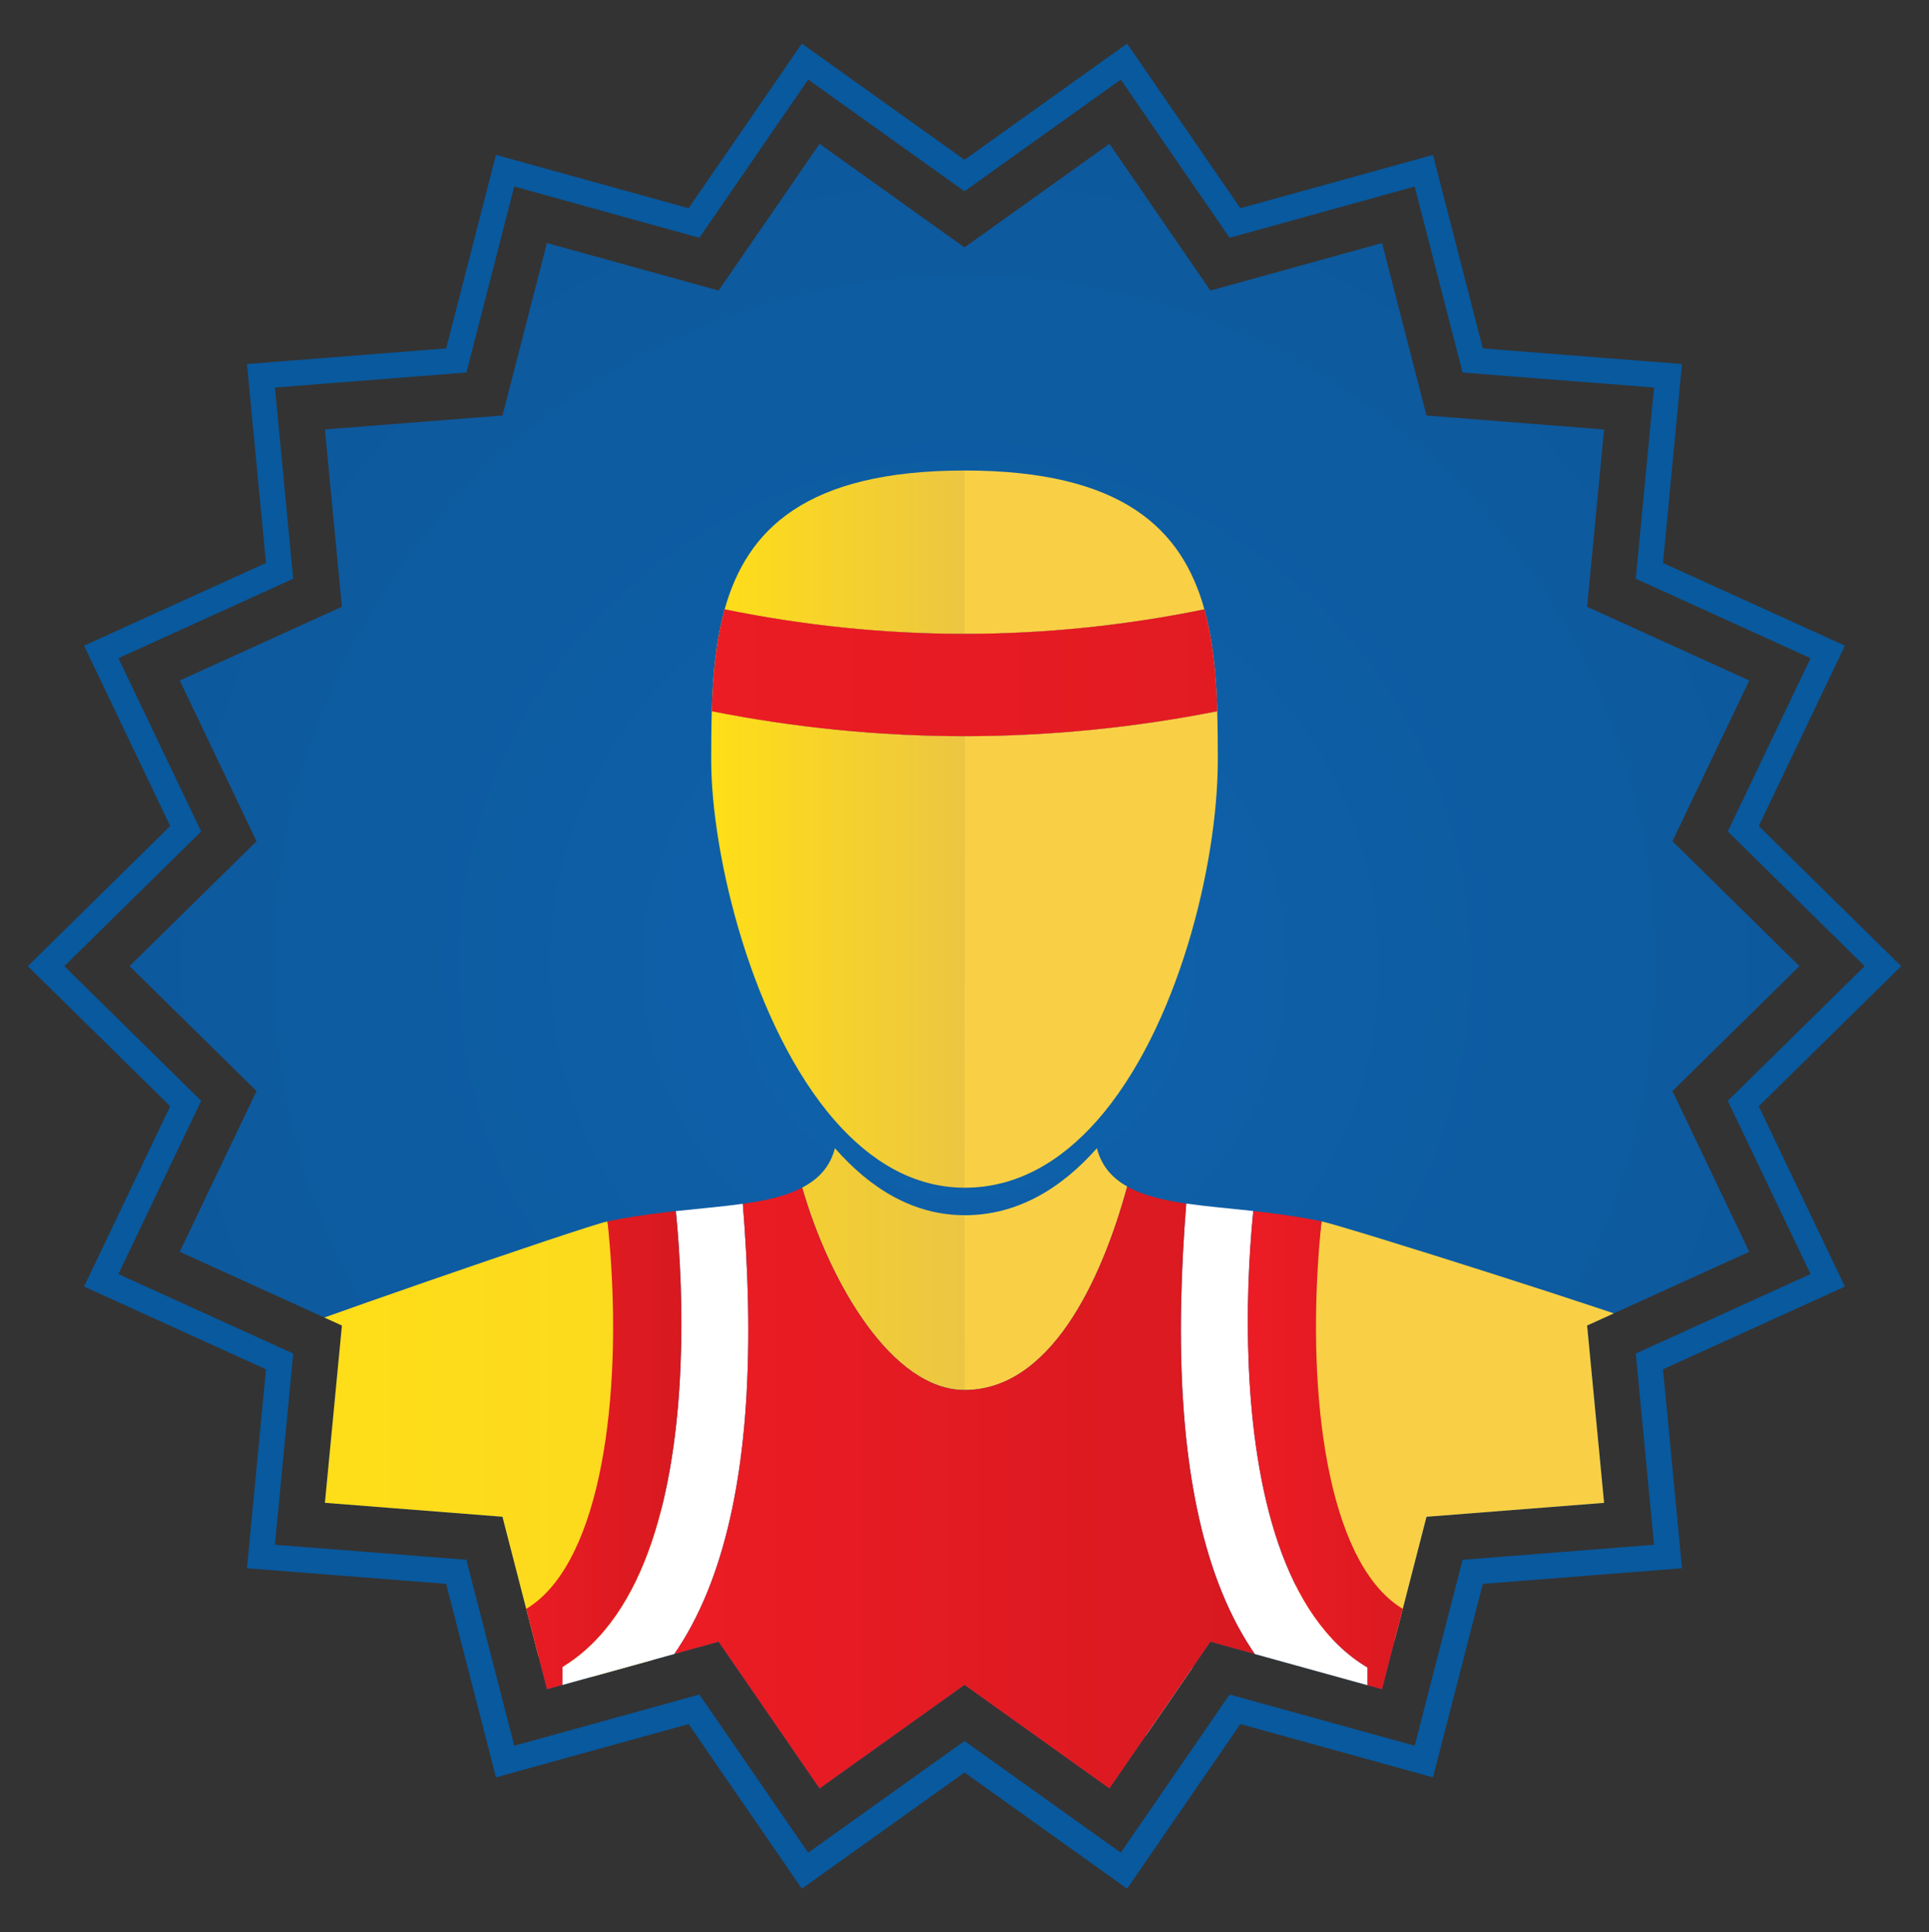 <?xml version="1.0" encoding="utf-8"?>
<!-- Generator: Adobe Illustrator 16.0.0, SVG Export Plug-In . SVG Version: 6.00 Build 0)  -->
<!DOCTYPE svg PUBLIC "-//W3C//DTD SVG 1.1//EN" "http://www.w3.org/Graphics/SVG/1.1/DTD/svg11.dtd">
<svg version="1.1" xmlns="http://www.w3.org/2000/svg" xmlns:xlink="http://www.w3.org/1999/xlink" x="0px" y="0px" width="56.5px"
	 height="56.6px" viewBox="0 0 56.5 56.6" enable-background="new 0 0 56.5 56.6" xml:space="preserve">
<rect x="0" y="0" width="56.5" height="56.6" fill="#333333" stroke="none"/>
<g id="Layer_9">
</g>
<g id="Bracket">
</g>
<g id="Nav">
</g>
<g id="Round">
</g>
<g id="Team_Info">
	<g id="Team_Name">
	</g>
	<g id="Score">
	</g>
	<g id="Seed">
	</g>
</g>
<g id="PopOut">
	<g>
		<radialGradient id="SVGID_1_" cx="28.25" cy="28.299" r="24.272" gradientUnits="userSpaceOnUse">
			<stop  offset="0" style="stop-color:#0E62AC"/>
			<stop  offset="1" style="stop-color:#0D599D"/>
		</radialGradient>
		<polygon fill="url(#SVGID_1_)" points="52.705,28.299 48.986,31.958 51.235,36.666 46.486,38.826 46.983,44.02 41.782,44.428 
			40.48,49.48 35.453,48.088 32.495,52.386 28.25,49.352 24.005,52.386 21.047,48.088 16.02,49.48 14.717,44.427 9.517,44.019 
			10.015,38.826 5.265,36.666 7.514,31.958 3.795,28.299 7.514,24.641 5.265,19.933 10.014,17.773 9.517,12.579 14.718,12.17 
			16.02,7.119 21.047,8.511 24.005,4.212 28.25,7.247 32.495,4.212 35.452,8.511 40.48,7.119 41.782,12.171 46.983,12.58 
			46.486,17.773 51.235,19.933 48.986,24.641 		"/>
		<polygon fill="none" stroke="#08599E" stroke-width="0.75" stroke-miterlimit="10" points="55.15,28.3 51.06,32.324 
			53.534,37.502 48.31,39.878 48.856,45.592 43.135,46.041 41.704,51.598 36.172,50.067 32.92,54.795 28.25,51.457 23.579,54.795 
			20.327,50.067 14.795,51.598 13.364,46.04 7.643,45.592 8.19,39.878 2.965,37.502 5.439,32.324 1.349,28.3 5.439,24.275 
			2.965,19.096 8.189,16.721 7.643,11.007 13.365,10.558 14.795,5 20.327,6.532 23.579,1.804 28.25,5.142 32.92,1.804 36.172,6.532 
			41.704,5.001 43.135,10.559 48.856,11.007 48.31,16.721 53.534,19.096 51.06,24.275 		"/>
		<g>
			<defs>
				<polygon id="SVGID_13_" points="52.705,28.299 48.986,31.958 51.235,36.666 46.486,38.826 46.983,44.02 41.782,44.428 
					40.48,49.48 35.453,48.088 32.495,52.386 28.25,49.352 24.005,52.386 21.047,48.088 16.02,49.48 14.717,44.427 9.517,44.019 
					10.015,38.826 5.265,36.666 7.514,31.958 3.795,28.299 7.514,24.641 5.265,19.933 10.014,17.773 9.517,12.579 14.718,12.17 
					16.02,7.119 21.047,8.511 24.005,4.212 28.25,7.247 32.495,4.212 35.452,8.511 40.48,7.119 41.782,12.171 46.983,12.58 
					46.486,17.773 51.235,19.933 48.986,24.641 				"/>
			</defs>
			<clipPath id="SVGID_2_">
				<use xlink:href="#SVGID_13_"  overflow="visible"/>
			</clipPath>
			<g clip-path="url(#SVGID_2_)">
				<g>
					<path fill="none" d="M27.729,58.225c0.95,0,2.06,0.128,2.06,1.325c0,1.134-1.122,1.384-2.045,1.384
						c-0.812,0-1.484-0.088-2.268-0.285v1.993c0.73,0.127,1.437,0.209,2.181,0.209c1.084,0,2.254-0.229,3.148-0.873
						c0.853-0.614,1.299-1.489,1.299-2.539c0-1.012-0.332-1.894-1.209-2.458c-0.945-0.606-2.08-0.623-3.167-0.622v-1.538h3.849
						v-0.82l-5.925,0.042v4.181H27.729z"/>
					<path fill="#F9D045" d="M48.607,38.951c-0.701-0.335-9.176-3.021-9.899-3.176c-0.097,0.92-1.705,11.134-0.161,12.332
						C39.408,47.409,52.482,50.88,48.607,38.951z"/>
					<path fill="#F9D045" d="M28.251,40.715c2.49,0,3.991-3.129,4.766-5.96c-0.436-0.245-0.752-0.592-0.889-1.121h-0.001
						c-1.054,1.192-2.343,1.962-3.872,1.962c-0.002,0-0.003,0-0.005,0L28.251,40.715L28.251,40.715z"/>
					<linearGradient id="SVGID_3_" gradientUnits="userSpaceOnUse" x1="7.259" y1="42.597" x2="73.896" y2="42.597">
						<stop  offset="0" style="stop-color:#FFDE17"/>
						<stop  offset="1" style="stop-color:#ECC642"/>
					</linearGradient>
					<path fill="url(#SVGID_3_)" d="M7.357,39.389c-1.25,6.75,9.735,9.332,10.598,10.029c3.507,0-0.065-12.722-0.162-13.642
						C17.067,35.931,8.057,39.055,7.357,39.389z"/>
					<linearGradient id="SVGID_4_" gradientUnits="userSpaceOnUse" x1="15.64" y1="37.175" x2="28.25" y2="37.175">
						<stop  offset="0" style="stop-color:#FFDE17"/>
						<stop  offset="1" style="stop-color:#ECC642"/>
					</linearGradient>
					<path fill="url(#SVGID_4_)" d="M28.25,40.715v-5.12c-1.491-0.001-2.754-0.775-3.793-1.961c-0.001,0-0.002,0-0.003,0
						c-0.143,0.552-0.485,0.905-0.958,1.152C24.307,37.608,26.144,40.715,28.25,40.715z"/>
					<polygon fill="#FFFFFF" points="30.581,47.06 30.14,49.419 31.621,49.819 32.405,47.55 					"/>
					<polygon fill="#FFFFFF" points="33.374,47.956 32.325,50.115 33.653,50.88 35.011,48.9 					"/>
					<polygon fill="#FFFFFF" points="24.581,47.552 25.379,49.815 26.861,49.42 26.405,47.064 					"/>
					<polygon fill="#FFFFFF" points="27.735,49.301 29.271,49.304 29.44,46.91 27.552,46.909 					"/>
					<polygon fill="#FFFFFF" points="31.577,52.73 25.652,52.73 25.652,54.044 31.577,54.002 					"/>
					<polygon fill="#FFFFFF" points="21.982,48.9 23.339,50.88 24.67,50.115 23.62,47.956 					"/>
					<g>
						<path fill="#FFFFFF" d="M36.577,40.03c-0.072-1.645,0-3.241,0.131-4.559c-0.701-0.076-1.365-0.131-1.963-0.217
							c-0.146,1.842-0.227,3.933-0.08,5.995c0.229,3.197,1.005,6.309,2.962,8.251v4.46l2.429-0.017v-5.099
							C37.578,47.369,36.734,43.602,36.577,40.03z"/>
						<path fill="#FFFFFF" d="M19.796,35.474c0.127,1.297,0.205,2.899,0.135,4.561c-0.147,3.524-0.968,7.283-3.459,8.793v5.259
							h2.403v-4.586c1.957-1.941,2.737-5.053,2.966-8.249c0.146-2.061,0.065-4.151-0.084-5.991
							C21.157,35.344,20.493,35.399,19.796,35.474z"/>
					</g>
					<path fill="#58595B" d="M31.577,54.823h-3.849v1.538c1.087,0,2.222,0.016,3.167,0.622c0.877,0.563,1.209,1.445,1.209,2.458
						c0,1.05-0.446,1.925-1.299,2.539c-0.895,0.644-2.064,0.873-3.148,0.873c-0.744,0-1.45-0.082-2.181-0.209v-1.993
						c0.783,0.197,1.455,0.285,2.268,0.285c0.923,0,2.045-0.25,2.045-1.384c0-1.197-1.109-1.325-2.06-1.325h-2.077v-4.181
						l-6.253,0.043h-0.524v13.921h18.752V53.96l-6.05,0.042V54.823z"/>
					<g>
						<linearGradient id="SVGID_5_" gradientUnits="userSpaceOnUse" x1="36.549" y1="51.74" x2="42.033" y2="51.74">
							<stop  offset="0" style="stop-color:#ED1C24"/>
							<stop  offset="1" style="stop-color:#D71920"/>
						</linearGradient>
						<path fill="url(#SVGID_5_)" d="M38.547,38.549c0.01-0.921,0.064-1.854,0.161-2.774c-0.31-0.066-0.615-0.118-0.921-0.164
							c-0.366-0.055-0.728-0.101-1.079-0.139c-0.131,1.318-0.203,2.914-0.131,4.559c0.157,3.571,1.001,7.339,3.479,8.814v5.099
							v14.065h1.978V47.451C39.506,47.148,38.496,43.024,38.547,38.549z"/>
						<linearGradient id="SVGID_6_" gradientUnits="userSpaceOnUse" x1="18.875" y1="44.421" x2="37.627" y2="44.421">
							<stop  offset="0" style="stop-color:#ED1C24"/>
							<stop  offset="1" style="stop-color:#D71920"/>
						</linearGradient>
						<path fill="url(#SVGID_6_)" d="M34.745,35.254c-0.318-0.045-0.612-0.103-0.887-0.174c-0.316-0.082-0.598-0.188-0.842-0.325
							c-0.774,2.831-2.275,5.96-4.766,5.96H28.25c-2.106,0-3.943-3.107-4.754-5.929c-0.335,0.175-0.733,0.298-1.19,0.385
							c-0.176,0.034-0.359,0.063-0.549,0.09c0.149,1.84,0.229,3.931,0.084,5.991c-0.229,3.196-1.009,6.307-2.966,8.249v4.586h0.524
							l6.253-0.043V52.73h5.925v1.272l6.05-0.042V49.5c-1.957-1.942-2.733-5.054-2.962-8.251
							C34.519,39.188,34.599,37.096,34.745,35.254z"/>
					</g>
					<linearGradient id="SVGID_7_" gradientUnits="userSpaceOnUse" x1="14.468" y1="51.741" x2="19.957" y2="51.741">
						<stop  offset="0" style="stop-color:#ED1C24"/>
						<stop  offset="1" style="stop-color:#D71920"/>
					</linearGradient>
					<path fill="url(#SVGID_7_)" d="M19.796,35.474c-0.091,0.01-0.183,0.021-0.273,0.032c-0.564,0.065-1.146,0.146-1.729,0.27
						c0.097,0.92,0.151,1.854,0.162,2.774c0.05,4.474-0.96,8.598-3.487,8.9v20.558h2.004V54.087v-5.259
						c2.491-1.51,3.312-5.269,3.459-8.793C20.001,38.373,19.923,36.771,19.796,35.474z"/>
				</g>
				<g>
					<path fill="#F9D045" d="M35.276,17.848c-0.65-2.341-2.384-4.066-7.021-4.066c-0.002,0-0.003,0-0.005,0v4.784
						C30.621,18.566,32.987,18.317,35.276,17.848z"/>
					<path fill="#F9D045" d="M28.251,21.564L28.251,21.564L28.25,34.79c0.002,0,0.003,0,0.005,0c1.529,0,2.818-0.77,3.872-1.961
						c2.369-2.681,3.542-7.505,3.542-10.567c0-0.478-0.003-0.956-0.017-1.428C33.236,21.312,30.746,21.564,28.251,21.564z"/>
					<linearGradient id="SVGID_8_" gradientUnits="userSpaceOnUse" x1="20.831" y1="16.174" x2="28.25" y2="16.174">
						<stop  offset="0" style="stop-color:#FFDE17"/>
						<stop  offset="1" style="stop-color:#ECC642"/>
					</linearGradient>
					<path fill="url(#SVGID_8_)" d="M28.25,13.782c-4.639,0.001-6.373,1.726-7.025,4.066c2.29,0.469,4.655,0.718,7.025,0.718V13.782
						z"/>
					<linearGradient id="SVGID_9_" gradientUnits="userSpaceOnUse" x1="20.831" y1="27.811" x2="28.25" y2="27.811">
						<stop  offset="0" style="stop-color:#FFDE17"/>
						<stop  offset="1" style="stop-color:#ECC642"/>
					</linearGradient>
					<path fill="url(#SVGID_9_)" d="M20.848,20.833c-0.014,0.473-0.017,0.95-0.017,1.428c0,2.784,1.203,7.802,3.626,10.567
						c1.039,1.186,2.302,1.959,3.793,1.961V21.564C25.754,21.564,23.264,21.312,20.848,20.833z"/>
					<path fill="#F9D045" d="M28.25,18.566v2.998h0.001c2.495,0,4.985-0.252,7.401-0.73c-0.029-1.047-0.12-2.063-0.376-2.985
						C32.987,18.317,30.621,18.566,28.25,18.566z"/>
					<linearGradient id="SVGID_10_" gradientUnits="userSpaceOnUse" x1="20.831" y1="19.706" x2="28.25" y2="19.706">
						<stop  offset="0" style="stop-color:#FFDE17"/>
						<stop  offset="1" style="stop-color:#ECC642"/>
					</linearGradient>
					<path fill="url(#SVGID_10_)" d="M28.25,18.566c-2.37,0-4.735-0.249-7.025-0.718c-0.256,0.922-0.348,1.938-0.377,2.985
						c2.416,0.479,4.906,0.73,7.402,0.73V18.566z"/>
					<linearGradient id="SVGID_11_" gradientUnits="userSpaceOnUse" x1="17.568" y1="19.706" x2="53.738" y2="19.706">
						<stop  offset="0" style="stop-color:#ED1C24"/>
						<stop  offset="1" style="stop-color:#D71920"/>
					</linearGradient>
					<path fill="url(#SVGID_11_)" d="M35.276,17.848c-2.289,0.469-4.655,0.718-7.026,0.718c-2.37,0-4.735-0.249-7.025-0.718
						c-0.256,0.922-0.348,1.938-0.377,2.985c2.416,0.479,4.906,0.73,7.402,0.73h0.001c2.495,0,4.985-0.252,7.401-0.73
						C35.623,19.787,35.532,18.771,35.276,17.848z"/>
				</g>
			</g>
		</g>
	</g>
</g>
<g id="Hover_x2F_Click">
</g>
<g id="DesktopWeb">
	<g id="FIrst_Round">
	</g>
	<g id="Second_Round" display="none">
	</g>
	<g id="Regional_Semis" display="none">
	</g>
	<g id="Regional_FInals" display="none">
	</g>
	<g id="National_Semis" display="none">
	</g>
	<g id="National_Champ" display="none">
	</g>
</g>
</svg>
